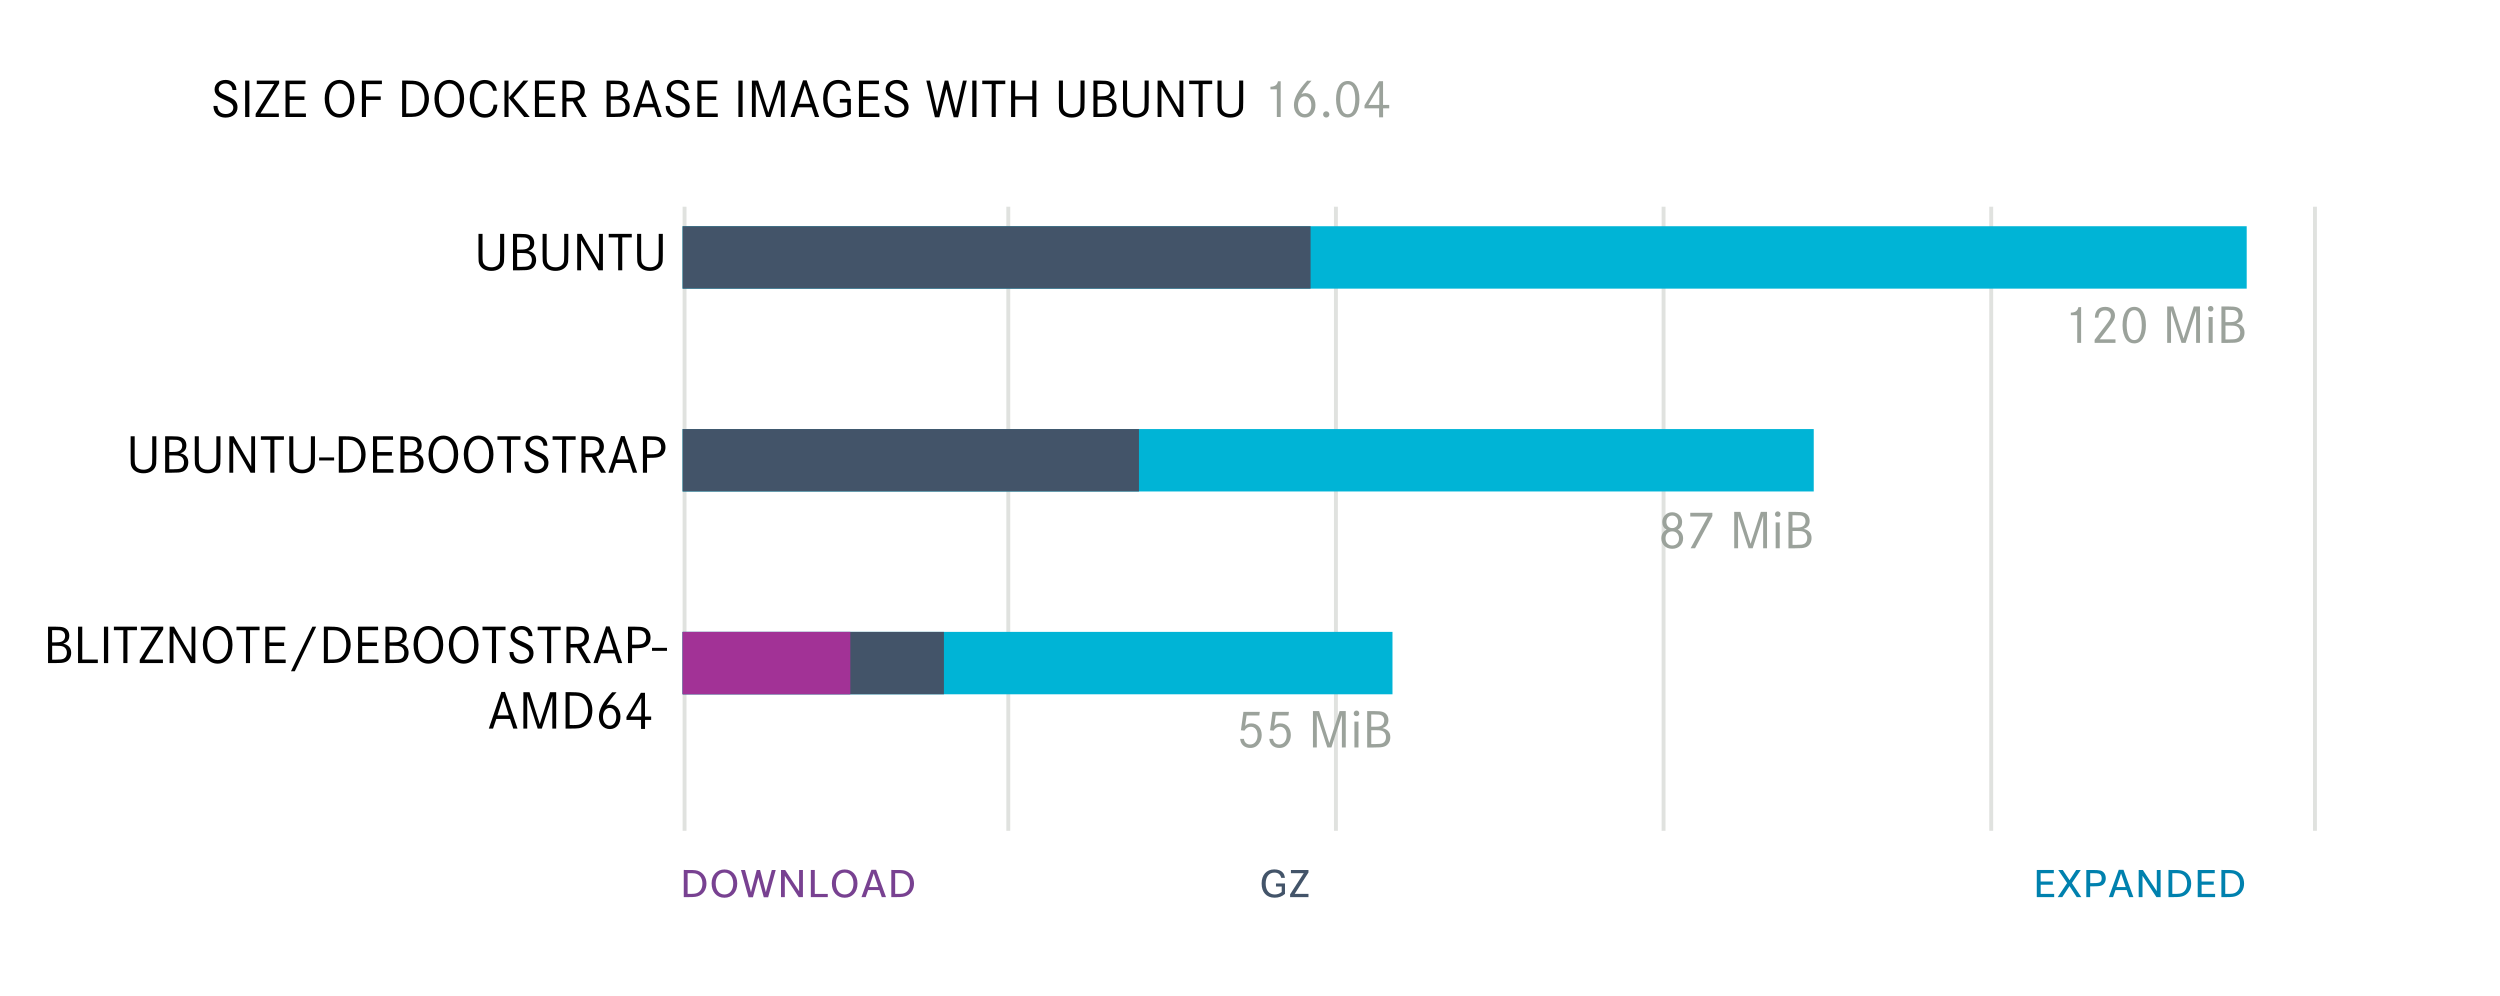 <?xml version="1.0" encoding="utf-8"?>
<!-- Generator: Adobe Illustrator 16.0.0, SVG Export Plug-In . SVG Version: 6.00 Build 0)  -->
<!DOCTYPE svg PUBLIC "-//W3C//DTD SVG 1.1//EN" "http://www.w3.org/Graphics/SVG/1.1/DTD/svg11.dtd">
<svg version="1.1" id="Layer_1" xmlns="http://www.w3.org/2000/svg" xmlns:xlink="http://www.w3.org/1999/xlink" x="0px" y="0px"
	 width="640.94px" height="255.47px" viewBox="0 0 640.94 255.47" enable-background="new 0 0 640.94 255.47" xml:space="preserve">
<line fill="none" stroke="#CBCECA" stroke-miterlimit="10" stroke-opacity="0.6" x1="175.5" y1="53" x2="175.5" y2="213"/>
<line fill="none" stroke="#CBCECA" stroke-miterlimit="10" stroke-opacity="0.6" x1="258.5" y1="53" x2="258.5" y2="213"/>
<line fill="none" stroke="#CBCECA" stroke-miterlimit="10" stroke-opacity="0.6" x1="342.5" y1="53" x2="342.5" y2="213"/>
<line fill="none" stroke="#CBCECA" stroke-miterlimit="10" stroke-opacity="0.6" x1="426.5" y1="53" x2="426.5" y2="213"/>
<line fill="none" stroke="#CBCECA" stroke-miterlimit="10" stroke-opacity="0.6" x1="510.5" y1="53" x2="510.5" y2="213"/>
<line fill="none" stroke="#CBCECA" stroke-miterlimit="10" stroke-opacity="0.6" x1="593.5" y1="53" x2="593.5" y2="213"/>
<g>
	<path d="M59.6,23.08c-0.1-1.06-0.76-1.67-1.82-1.67c-0.98,0-1.71,0.6-1.71,1.43c0,0.39,0.2,0.74,0.56,0.98
		c0.31,0.21,0.31,0.21,1.67,0.83c1.23,0.55,1.72,0.85,2.07,1.27c0.34,0.42,0.52,0.97,0.52,1.57c0,1.6-1.23,2.66-3.05,2.66
		c-1.13,0-2.03-0.41-2.56-1.13c-0.36-0.5-0.52-1.01-0.56-1.86h1.02c0.1,1.34,0.84,2.07,2.14,2.07c1.13,0,1.93-0.67,1.93-1.61
		c0-0.46-0.18-0.83-0.56-1.15c-0.29-0.25-0.53-0.38-1.46-0.78c-1.01-0.45-1.62-0.78-1.95-1.05c-0.55-0.45-0.83-1.02-0.83-1.71
		c0-1.42,1.18-2.44,2.82-2.44c1.02,0,1.88,0.41,2.35,1.12c0.28,0.41,0.39,0.81,0.43,1.47H59.6z"/>
	<path d="M62.85,30v-9.34h1.08V30H62.85z"/>
	<path d="M71.57,20.66v0.71l-4.8,7.72h4.72V30h-5.95v-0.81l4.76-7.63h-4.47v-0.9H71.57z"/>
	<path d="M78.04,24.71v0.91h-3.78v3.47h4.17V30h-5.23v-9.34h5.13v0.91h-4.08v3.14H78.04z"/>
	<path d="M90.85,25.32c0,2.87-1.54,4.83-3.8,4.83c-2.3,0-3.81-1.95-3.81-4.9c0-2.79,1.57-4.76,3.81-4.76
		C89.31,20.49,90.85,22.45,90.85,25.32z M84.37,25.27c0,2.42,1.05,3.96,2.69,3.96c1.61,0,2.68-1.55,2.68-3.91
		c0-2.37-1.06-3.91-2.68-3.91S84.37,22.95,84.37,25.27z"/>
	<path d="M97.61,24.71v0.91h-3.78V30h-1.05v-9.34h5.13v0.91h-4.08v3.14H97.61z"/>
	<path d="M104.57,20.66c1.81,0,2.52,0.11,3.28,0.53c1.3,0.71,2.12,2.3,2.12,4.13c0,1.91-0.81,3.46-2.2,4.17
		c-0.77,0.41-1.39,0.5-3.31,0.5h-1.36v-9.34H104.57z M104.83,29.09c1.48,0,1.91-0.08,2.55-0.48c0.94-0.57,1.47-1.75,1.47-3.29
		c0-1.6-0.59-2.82-1.64-3.38c-0.6-0.32-0.99-0.38-2.65-0.38h-0.42v7.52H104.83z"/>
	<path d="M118.99,25.32c0,2.87-1.54,4.83-3.8,4.83c-2.3,0-3.81-1.95-3.81-4.9c0-2.79,1.57-4.76,3.81-4.76
		C117.45,20.49,118.99,22.45,118.99,25.32z M112.51,25.27c0,2.42,1.05,3.96,2.69,3.96c1.61,0,2.68-1.55,2.68-3.91
		c0-2.37-1.06-3.91-2.68-3.91S112.51,22.95,112.51,25.27z"/>
	<path d="M126.4,23.25c-0.27-1.23-0.98-1.83-2.13-1.83c-1.67,0-2.72,1.51-2.72,3.92c0,2.42,1.04,3.91,2.73,3.91
		c1.3,0,2.1-0.84,2.26-2.41h0.99c-0.17,2.13-1.33,3.33-3.21,3.33c-2.38,0-3.89-1.86-3.89-4.8c0-2.96,1.51-4.87,3.85-4.87
		c1.74,0,2.86,1.01,3.1,2.76H126.4z"/>
	<path d="M130.38,20.66V30h-1.05v-9.34H130.38z M135.46,20.66l-3.81,4.41l4.17,4.93h-1.43l-3.99-4.9l3.78-4.44H135.46z"/>
	<path d="M141.98,24.71v0.91h-3.78v3.47h4.17V30h-5.23v-9.34h5.13v0.91h-4.08v3.14H141.98z"/>
	<path d="M145.83,20.66c1.44,0,1.98,0.06,2.59,0.29c0.94,0.36,1.51,1.25,1.51,2.35c0,1.23-0.64,2.07-1.92,2.54l2.45,4.16h-1.26
		l-2.35-3.99h-1.62V30h-1.05v-9.34H145.83z M145.88,25.1c1.13,0,1.46-0.03,1.89-0.18c0.67-0.24,1.05-0.83,1.05-1.62
		c0-0.71-0.32-1.26-0.88-1.5c-0.43-0.2-0.76-0.22-2.09-0.22h-0.63v3.53H145.88z"/>
	<path d="M157.24,20.66c1.26,0,1.77,0.06,2.28,0.22c0.91,0.31,1.44,1.08,1.44,2.1c0,1.06-0.49,1.71-1.55,2.04
		c1.4,0.34,2.04,1.09,2.04,2.37c0,1.15-0.62,2.07-1.57,2.37c-0.6,0.2-1.12,0.24-2.73,0.24h-1.63v-9.34H157.24z M157.45,24.68
		c0.91,0,1.36-0.07,1.75-0.29c0.45-0.24,0.7-0.74,0.7-1.33c0-0.64-0.31-1.15-0.84-1.34c-0.36-0.14-0.69-0.17-1.67-0.17h-0.83v3.14
		H157.45z M157.5,29.12c1.12,0,1.6-0.06,2.02-0.24c0.52-0.22,0.83-0.8,0.83-1.54c0-0.78-0.41-1.39-1.06-1.61
		c-0.42-0.13-0.78-0.17-1.78-0.17h-0.94v3.56H157.5z"/>
	<path d="M166.42,20.6l3.22,9.4h-1.09l-0.83-2.48h-3.52L163.37,30h-1.08l3.22-9.4H166.42z M165.96,21.96l-1.47,4.65h2.94
		L165.96,21.96z"/>
	<path d="M175.54,23.08c-0.1-1.06-0.76-1.67-1.82-1.67c-0.98,0-1.71,0.6-1.71,1.43c0,0.39,0.2,0.74,0.56,0.98
		c0.31,0.21,0.31,0.21,1.67,0.83c1.23,0.55,1.72,0.85,2.07,1.27c0.34,0.42,0.52,0.97,0.52,1.57c0,1.6-1.23,2.66-3.05,2.66
		c-1.13,0-2.03-0.41-2.56-1.13c-0.36-0.5-0.52-1.01-0.56-1.86h1.02c0.1,1.34,0.84,2.07,2.14,2.07c1.13,0,1.93-0.67,1.93-1.61
		c0-0.46-0.18-0.83-0.56-1.15c-0.29-0.25-0.53-0.38-1.46-0.78c-1.01-0.45-1.62-0.78-1.95-1.05c-0.55-0.45-0.83-1.02-0.83-1.71
		c0-1.42,1.18-2.44,2.82-2.44c1.02,0,1.88,0.41,2.35,1.12c0.28,0.41,0.39,0.81,0.43,1.47H175.54z"/>
	<path d="M183.63,24.71v0.91h-3.78v3.47h4.17V30h-5.23v-9.34h5.13v0.91h-4.08v3.14H183.63z"/>
	<path d="M189.31,30v-9.34h1.08V30H189.31z"/>
	<path d="M194.35,20.66l2.62,8.19l2.63-8.19h1.58V30h-0.99v-8.29L197.5,30h-1.05l-2.69-8.29V30h-0.99v-9.34H194.35z"/>
	<path d="M206.8,20.6l3.22,9.4h-1.09l-0.83-2.48h-3.52L203.74,30h-1.08l3.22-9.4H206.8z M206.33,21.96l-1.47,4.65h2.94L206.33,21.96
		z"/>
	<path d="M218.14,25.36v3.84c-0.88,0.64-1.93,0.97-3.08,0.97c-2.52,0-4.03-1.82-4.03-4.86c0-2.94,1.51-4.82,3.89-4.82
		c1.75,0,2.89,0.99,3.1,2.75h-0.98c-0.28-1.25-0.95-1.82-2.12-1.82c-1.72,0-2.77,1.47-2.77,3.91c0,2.49,1.06,3.92,2.93,3.92
		c0.71,0,1.43-0.21,2.12-0.62v-2.35h-1.89v-0.91H218.14z"/>
	<path d="M225.05,24.71v0.91h-3.78v3.47h4.17V30h-5.23v-9.34h5.13v0.91h-4.08v3.14H225.05z"/>
	<path d="M231.65,23.08c-0.1-1.06-0.76-1.67-1.82-1.67c-0.98,0-1.71,0.6-1.71,1.43c0,0.39,0.2,0.74,0.56,0.98
		c0.31,0.21,0.31,0.21,1.67,0.83c1.23,0.55,1.72,0.85,2.07,1.27c0.34,0.42,0.52,0.97,0.52,1.57c0,1.6-1.23,2.66-3.05,2.66
		c-1.13,0-2.03-0.41-2.56-1.13c-0.36-0.5-0.52-1.01-0.56-1.86h1.02c0.1,1.34,0.84,2.07,2.14,2.07c1.13,0,1.93-0.67,1.93-1.61
		c0-0.46-0.18-0.83-0.56-1.15c-0.29-0.25-0.53-0.38-1.46-0.78c-1.01-0.45-1.62-0.78-1.95-1.05c-0.55-0.45-0.83-1.02-0.83-1.71
		c0-1.42,1.18-2.44,2.82-2.44c1.02,0,1.88,0.41,2.35,1.12c0.28,0.41,0.39,0.81,0.43,1.47H231.65z"/>
	<path d="M238.45,20.66l1.81,7.96l1.95-7.96h0.9l1.95,7.96l1.82-7.96h0.98l-2.23,9.4h-1.13l-1.85-7.3l-1.83,7.3h-1.13l-2.21-9.4
		H238.45z"/>
	<path d="M249.27,30v-9.34h1.08V30H249.27z"/>
	<path d="M257.73,20.66v0.91h-2.44V30h-1.05v-8.43h-2.42v-0.91H257.73z"/>
	<path d="M264.65,24.68v-4.02h1.05V30h-1.05v-4.45h-4.38V30h-1.05v-9.34h1.05v4.02H264.65z"/>
	<path d="M272.51,20.66v5.51c0,1.43,0.06,1.78,0.34,2.21c0.35,0.53,1.06,0.85,1.92,0.85c0.99,0,1.78-0.43,2.06-1.15
		c0.15-0.36,0.18-0.73,0.18-1.92v-5.51h1.05v5.52c0,1.48-0.03,1.74-0.22,2.24c-0.45,1.09-1.58,1.74-3.07,1.74
		c-1.5,0-2.63-0.64-3.08-1.74c-0.2-0.5-0.22-0.76-0.22-2.24v-5.52H272.51z"/>
	<path d="M282.05,20.66c1.26,0,1.77,0.06,2.28,0.22c0.91,0.31,1.44,1.08,1.44,2.1c0,1.06-0.49,1.71-1.55,2.04
		c1.4,0.34,2.04,1.09,2.04,2.37c0,1.15-0.62,2.07-1.57,2.37c-0.6,0.2-1.12,0.24-2.73,0.24h-1.63v-9.34H282.05z M282.26,24.68
		c0.91,0,1.36-0.07,1.75-0.29c0.45-0.24,0.7-0.74,0.7-1.33c0-0.64-0.31-1.15-0.84-1.34c-0.36-0.14-0.69-0.17-1.67-0.17h-0.83v3.14
		H282.26z M282.31,29.12c1.12,0,1.6-0.06,2.02-0.24c0.52-0.22,0.83-0.8,0.83-1.54c0-0.78-0.41-1.39-1.06-1.61
		c-0.42-0.13-0.78-0.17-1.78-0.17h-0.94v3.56H282.31z"/>
	<path d="M288.95,20.66v5.51c0,1.43,0.06,1.78,0.34,2.21c0.35,0.53,1.06,0.85,1.92,0.85c0.99,0,1.78-0.43,2.06-1.15
		c0.15-0.36,0.18-0.73,0.18-1.92v-5.51h1.05v5.52c0,1.48-0.03,1.74-0.22,2.24c-0.45,1.09-1.58,1.74-3.07,1.74
		c-1.5,0-2.63-0.64-3.08-1.74c-0.2-0.5-0.22-0.76-0.22-2.24v-5.52H288.95z"/>
	<path d="M297.91,20.66l4.48,7.77v-7.77h0.98V30h-1.15l-4.45-7.76V30h-0.99v-9.34H297.91z"/>
	<path d="M310.78,20.66v0.91h-2.44V30h-1.05v-8.43h-2.42v-0.91H310.78z"/>
	<path d="M313.18,20.66v5.51c0,1.43,0.06,1.78,0.34,2.21c0.35,0.53,1.06,0.85,1.92,0.85c0.99,0,1.78-0.43,2.06-1.15
		c0.15-0.36,0.18-0.73,0.18-1.92v-5.51h1.05v5.52c0,1.48-0.03,1.74-0.22,2.24c-0.45,1.09-1.58,1.74-3.07,1.74
		c-1.5,0-2.63-0.64-3.08-1.74c-0.2-0.5-0.22-0.76-0.22-2.24v-5.52H313.18z"/>
	<path fill="#9BA29B" d="M325.71,22.24c1.16-0.04,1.72-0.45,1.93-1.41h0.7V30h-0.99v-7.1h-1.64V22.24z"/>
	<path fill="#9BA29B" d="M336.25,20.69c-0.98,1.06-1.96,2.38-2.59,3.43c0.36-0.18,0.63-0.25,1.04-0.25c1.48,0,2.55,1.27,2.55,3.08
		c0,1.89-1.09,3.18-2.7,3.18c-1.65,0-2.82-1.32-2.82-3.18c0-1.81,1.04-3.73,3.39-6.26H336.25z M332.78,26.97
		c0,1.33,0.73,2.28,1.72,2.28c1.02,0,1.69-0.91,1.69-2.28c0-1.33-0.7-2.27-1.71-2.27C333.48,24.71,332.78,25.64,332.78,26.97z"/>
	<path fill="#9BA29B" d="M340.82,29.34c0,0.43-0.36,0.8-0.81,0.8c-0.43,0-0.8-0.36-0.8-0.8c0-0.46,0.36-0.81,0.81-0.81
		C340.45,28.53,340.82,28.89,340.82,29.34z"/>
	<path fill="#9BA29B" d="M348.52,25.45c0,2.91-1.12,4.68-3,4.68c-0.83,0-1.55-0.36-2.02-0.99c-0.63-0.88-0.97-2.14-0.97-3.67
		c0-2.97,1.12-4.71,3.03-4.71C347.4,20.75,348.52,22.55,348.52,25.45z M344.19,22.44c-0.39,0.73-0.6,1.78-0.6,3.03
		c0,1.2,0.21,2.27,0.6,2.98c0.28,0.53,0.76,0.83,1.33,0.83c0.59,0,1.06-0.29,1.34-0.83c0.39-0.73,0.6-1.78,0.6-3
		c0-1.22-0.22-2.33-0.6-3.01c-0.28-0.53-0.77-0.83-1.32-0.83C344.95,21.61,344.48,21.89,344.19,22.44z"/>
	<path fill="#9BA29B" d="M356.16,26.9v0.88h-1.57v2.3h-1.02v-2.3h-3.74V27l3.7-6.18h1.05v6.08H356.16z M353.63,22.14l-2.8,4.76h2.79
		L353.63,22.14z"/>
</g>
<g>
	<path d="M123.71,59.96v5.51c0,1.43,0.06,1.78,0.34,2.21c0.35,0.53,1.06,0.85,1.92,0.85c0.99,0,1.78-0.43,2.06-1.15
		c0.15-0.36,0.18-0.73,0.18-1.92v-5.51h1.05v5.52c0,1.48-0.03,1.74-0.22,2.24c-0.45,1.09-1.58,1.74-3.07,1.74
		c-1.5,0-2.63-0.64-3.08-1.74c-0.2-0.5-0.22-0.76-0.22-2.24v-5.52H123.71z"/>
	<path d="M133.24,59.96c1.26,0,1.77,0.06,2.28,0.22c0.91,0.31,1.44,1.08,1.44,2.1c0,1.06-0.49,1.71-1.55,2.04
		c1.4,0.34,2.04,1.09,2.04,2.37c0,1.15-0.62,2.07-1.57,2.37c-0.6,0.2-1.12,0.24-2.73,0.24h-1.63v-9.34H133.24z M133.45,63.98
		c0.91,0,1.36-0.07,1.75-0.29c0.45-0.24,0.7-0.74,0.7-1.33c0-0.64-0.31-1.15-0.84-1.34c-0.36-0.14-0.69-0.17-1.67-0.17h-0.83v3.14
		H133.45z M133.51,68.42c1.12,0,1.6-0.06,2.02-0.24c0.52-0.22,0.83-0.8,0.83-1.54c0-0.78-0.41-1.39-1.06-1.61
		c-0.42-0.13-0.78-0.17-1.78-0.17h-0.94v3.56H133.51z"/>
	<path d="M140.15,59.96v5.51c0,1.43,0.06,1.78,0.34,2.21c0.35,0.53,1.06,0.85,1.92,0.85c0.99,0,1.78-0.43,2.06-1.15
		c0.15-0.36,0.18-0.73,0.18-1.92v-5.51h1.05v5.52c0,1.48-0.03,1.74-0.22,2.24c-0.45,1.09-1.58,1.74-3.07,1.74
		c-1.5,0-2.63-0.64-3.08-1.74c-0.2-0.5-0.22-0.76-0.22-2.24v-5.52H140.15z"/>
	<path d="M149.11,59.96l4.48,7.77v-7.77h0.98v9.34h-1.15l-4.45-7.76v7.76h-0.99v-9.34H149.11z"/>
	<path d="M161.97,59.96v0.91h-2.44v8.43h-1.05v-8.43h-2.42v-0.91H161.97z"/>
	<path d="M164.38,59.96v5.51c0,1.43,0.06,1.78,0.34,2.21c0.35,0.53,1.06,0.85,1.92,0.85c0.99,0,1.78-0.43,2.06-1.15
		c0.15-0.36,0.18-0.73,0.18-1.92v-5.51h1.05v5.52c0,1.48-0.03,1.74-0.22,2.24c-0.45,1.09-1.58,1.74-3.07,1.74
		c-1.5,0-2.63-0.64-3.08-1.74c-0.2-0.5-0.22-0.76-0.22-2.24v-5.52H164.38z"/>
</g>
<g>
	<path d="M34.53,111.85v5.51c0,1.43,0.06,1.78,0.34,2.21c0.35,0.53,1.06,0.85,1.92,0.85c0.99,0,1.78-0.43,2.06-1.15
		c0.15-0.36,0.18-0.73,0.18-1.92v-5.51h1.05v5.52c0,1.48-0.03,1.74-0.22,2.24c-0.45,1.09-1.58,1.74-3.07,1.74
		c-1.5,0-2.63-0.64-3.08-1.74c-0.2-0.5-0.22-0.76-0.22-2.24v-5.52H34.53z"/>
	<path d="M44.06,111.85c1.26,0,1.77,0.06,2.28,0.22c0.91,0.31,1.44,1.08,1.44,2.1c0,1.06-0.49,1.71-1.55,2.04
		c1.4,0.34,2.04,1.09,2.04,2.37c0,1.15-0.62,2.07-1.57,2.37c-0.6,0.2-1.12,0.24-2.73,0.24h-1.63v-9.34H44.06z M44.27,115.87
		c0.91,0,1.36-0.07,1.75-0.29c0.45-0.24,0.7-0.74,0.7-1.33c0-0.64-0.31-1.15-0.84-1.34c-0.36-0.14-0.69-0.17-1.67-0.17h-0.83v3.14
		H44.27z M44.33,120.31c1.12,0,1.6-0.06,2.02-0.24c0.52-0.22,0.83-0.8,0.83-1.54c0-0.78-0.41-1.39-1.06-1.61
		c-0.42-0.13-0.78-0.17-1.78-0.17h-0.94v3.56H44.33z"/>
	<path d="M50.97,111.85v5.51c0,1.43,0.06,1.78,0.34,2.21c0.35,0.53,1.06,0.85,1.92,0.85c0.99,0,1.78-0.43,2.06-1.15
		c0.15-0.36,0.18-0.73,0.18-1.92v-5.51h1.05v5.52c0,1.48-0.03,1.74-0.22,2.24c-0.45,1.09-1.58,1.74-3.07,1.74
		c-1.5,0-2.63-0.64-3.08-1.74c-0.2-0.5-0.22-0.76-0.22-2.24v-5.52H50.97z"/>
	<path d="M59.93,111.85l4.48,7.77v-7.77h0.98v9.34h-1.15l-4.45-7.76v7.76h-0.99v-9.34H59.93z"/>
	<path d="M72.79,111.85v0.91h-2.44v8.43h-1.05v-8.43h-2.42v-0.91H72.79z"/>
	<path d="M75.2,111.85v5.51c0,1.43,0.06,1.78,0.34,2.21c0.35,0.53,1.06,0.85,1.92,0.85c0.99,0,1.78-0.43,2.06-1.15
		c0.15-0.36,0.18-0.73,0.18-1.92v-5.51h1.05v5.52c0,1.48-0.03,1.74-0.22,2.24c-0.45,1.09-1.58,1.74-3.07,1.74
		c-1.5,0-2.63-0.64-3.08-1.74c-0.2-0.5-0.22-0.76-0.22-2.24v-5.52H75.2z"/>
	<path d="M85.66,117.28v0.77h-3.84v-0.77H85.66z"/>
	<path d="M88.33,111.85c1.81,0,2.52,0.11,3.28,0.53c1.3,0.71,2.12,2.3,2.12,4.13c0,1.91-0.81,3.46-2.2,4.17
		c-0.77,0.41-1.39,0.5-3.31,0.5h-1.36v-9.34H88.33z M88.6,120.28c1.48,0,1.91-0.08,2.55-0.48c0.94-0.57,1.47-1.75,1.47-3.29
		c0-1.6-0.59-2.82-1.64-3.38c-0.6-0.32-0.99-0.38-2.65-0.38h-0.42v7.52H88.6z"/>
	<path d="M100.47,115.9v0.91h-3.78v3.47h4.17v0.91h-5.23v-9.34h5.13v0.91h-4.08v3.14H100.47z"/>
	<path d="M104.38,111.85c1.26,0,1.77,0.06,2.28,0.22c0.91,0.31,1.44,1.08,1.44,2.1c0,1.06-0.49,1.71-1.55,2.04
		c1.4,0.34,2.04,1.09,2.04,2.37c0,1.15-0.62,2.07-1.57,2.37c-0.6,0.2-1.12,0.24-2.73,0.24h-1.63v-9.34H104.38z M104.59,115.87
		c0.91,0,1.36-0.07,1.75-0.29c0.45-0.24,0.7-0.74,0.7-1.33c0-0.64-0.31-1.15-0.84-1.34c-0.36-0.14-0.69-0.17-1.67-0.17h-0.83v3.14
		H104.59z M104.64,120.31c1.12,0,1.6-0.06,2.02-0.24c0.52-0.22,0.83-0.8,0.83-1.54c0-0.78-0.41-1.39-1.06-1.61
		c-0.42-0.13-0.78-0.17-1.78-0.17h-0.94v3.56H104.64z"/>
	<path d="M117.47,116.51c0,2.87-1.54,4.83-3.8,4.83c-2.3,0-3.81-1.95-3.81-4.9c0-2.79,1.57-4.76,3.81-4.76
		C115.93,111.68,117.47,113.64,117.47,116.51z M110.98,116.46c0,2.42,1.05,3.96,2.69,3.96c1.61,0,2.68-1.55,2.68-3.91
		c0-2.37-1.06-3.91-2.68-3.91S110.98,114.15,110.98,116.46z"/>
	<path d="M126.51,116.51c0,2.87-1.54,4.83-3.8,4.83c-2.3,0-3.81-1.95-3.81-4.9c0-2.79,1.57-4.76,3.81-4.76
		C124.97,111.68,126.51,113.64,126.51,116.51z M120.03,116.46c0,2.42,1.05,3.96,2.69,3.96c1.61,0,2.68-1.55,2.68-3.91
		c0-2.37-1.06-3.91-2.68-3.91S120.03,114.15,120.03,116.46z"/>
	<path d="M133.44,111.85v0.91H131v8.43h-1.05v-8.43h-2.42v-0.91H133.44z"/>
	<path d="M139.32,114.27c-0.1-1.06-0.76-1.67-1.82-1.67c-0.98,0-1.71,0.6-1.71,1.43c0,0.39,0.2,0.74,0.56,0.98
		c0.31,0.21,0.31,0.21,1.67,0.83c1.23,0.55,1.72,0.85,2.07,1.27c0.34,0.42,0.52,0.97,0.52,1.57c0,1.6-1.23,2.66-3.05,2.66
		c-1.13,0-2.03-0.41-2.56-1.13c-0.36-0.5-0.52-1.01-0.56-1.86h1.02c0.1,1.34,0.84,2.07,2.14,2.07c1.13,0,1.93-0.67,1.93-1.61
		c0-0.46-0.18-0.83-0.56-1.15c-0.29-0.25-0.53-0.38-1.46-0.78c-1.01-0.45-1.62-0.78-1.95-1.05c-0.55-0.45-0.83-1.02-0.83-1.71
		c0-1.42,1.18-2.44,2.82-2.44c1.02,0,1.88,0.41,2.35,1.12c0.28,0.41,0.39,0.81,0.43,1.47H139.32z"/>
	<path d="M147.58,111.85v0.91h-2.44v8.43h-1.05v-8.43h-2.42v-0.91H147.58z"/>
	<path d="M150.72,111.85c1.44,0,1.98,0.06,2.59,0.29c0.94,0.36,1.51,1.25,1.51,2.35c0,1.23-0.64,2.07-1.92,2.54l2.45,4.16h-1.26
		l-2.35-3.99h-1.62v3.99h-1.05v-9.34H150.72z M150.77,116.29c1.13,0,1.46-0.03,1.89-0.18c0.67-0.24,1.05-0.83,1.05-1.62
		c0-0.71-0.32-1.26-0.88-1.5c-0.43-0.2-0.76-0.22-2.09-0.22h-0.63v3.53H150.77z"/>
	<path d="M160.13,111.79l3.22,9.4h-1.09l-0.83-2.48h-3.52l-0.84,2.48h-1.08l3.22-9.4H160.13z M159.66,113.15l-1.47,4.65h2.94
		L159.66,113.15z"/>
	<path d="M166.38,111.85c1.39,0,2,0.06,2.58,0.25c1.02,0.34,1.65,1.32,1.65,2.55c0,1.15-0.55,2.06-1.46,2.42
		c-0.59,0.24-1.16,0.31-2.58,0.31h-0.69v3.81h-1.05v-9.34H166.38z M166.55,116.47c0.97,0,1.3-0.03,1.74-0.13
		c0.78-0.18,1.22-0.8,1.22-1.69c0-0.81-0.35-1.43-0.95-1.67c-0.46-0.18-0.84-0.22-2.12-0.22h-0.55v3.71H166.55z"/>
</g>
<g>
	<path d="M14.04,160.66c1.26,0,1.77,0.06,2.28,0.22c0.91,0.31,1.44,1.08,1.44,2.1c0,1.06-0.49,1.71-1.55,2.04
		c1.4,0.34,2.04,1.09,2.04,2.37c0,1.15-0.62,2.07-1.57,2.37c-0.6,0.2-1.12,0.24-2.73,0.24h-1.63v-9.34H14.04z M14.25,164.68
		c0.91,0,1.36-0.07,1.75-0.29c0.45-0.24,0.7-0.74,0.7-1.33c0-0.64-0.31-1.15-0.84-1.34c-0.36-0.14-0.69-0.17-1.67-0.17h-0.83v3.14
		H14.25z M14.3,169.12c1.12,0,1.6-0.06,2.02-0.24c0.52-0.22,0.83-0.8,0.83-1.54c0-0.78-0.41-1.39-1.06-1.61
		c-0.42-0.13-0.78-0.17-1.78-0.17h-0.94v3.56H14.3z"/>
	<path d="M21.09,160.66v8.43h3.99V170h-5.07v-9.34H21.09z"/>
	<path d="M26.65,170v-9.34h1.08V170H26.65z"/>
	<path d="M35.11,160.66v0.91h-2.44V170h-1.05v-8.43H29.2v-0.91H35.11z"/>
	<path d="M41.85,160.66v0.71l-4.8,7.72h4.72V170h-5.95v-0.81l4.76-7.63h-4.47v-0.9H41.85z"/>
	<path d="M44.62,160.66l4.48,7.77v-7.77h0.98V170h-1.15l-4.45-7.76V170h-0.99v-9.34H44.62z"/>
	<path d="M59.61,165.32c0,2.87-1.54,4.83-3.8,4.83c-2.3,0-3.81-1.95-3.81-4.9c0-2.79,1.57-4.76,3.81-4.76
		C58.07,160.49,59.61,162.45,59.61,165.32z M53.12,165.27c0,2.42,1.05,3.96,2.69,3.96c1.61,0,2.68-1.55,2.68-3.91
		c0-2.37-1.06-3.91-2.68-3.91S53.12,162.95,53.12,165.27z"/>
	<path d="M66.54,160.66v0.91H64.1V170h-1.05v-8.43h-2.42v-0.91H66.54z"/>
	<path d="M72.85,164.71v0.91h-3.78v3.47h4.17V170h-5.23v-9.34h5.13v0.91h-4.08v3.14H72.85z"/>
	<path d="M80.09,160.66h0.98l-5.49,11.43H74.6L80.09,160.66z"/>
	<path d="M84.5,160.66c1.81,0,2.52,0.11,3.28,0.53c1.3,0.71,2.12,2.3,2.12,4.13c0,1.91-0.81,3.46-2.2,4.17
		c-0.77,0.41-1.39,0.5-3.31,0.5h-1.36v-9.34H84.5z M84.76,169.09c1.48,0,1.91-0.08,2.55-0.48c0.94-0.57,1.47-1.75,1.47-3.29
		c0-1.6-0.59-2.82-1.64-3.38c-0.6-0.32-0.99-0.38-2.65-0.38h-0.42v7.52H84.76z"/>
	<path d="M96.64,164.71v0.91h-3.78v3.47h4.17V170H91.8v-9.34h5.13v0.91h-4.08v3.14H96.64z"/>
	<path d="M100.54,160.66c1.26,0,1.77,0.06,2.28,0.22c0.91,0.31,1.44,1.08,1.44,2.1c0,1.06-0.49,1.71-1.55,2.04
		c1.4,0.34,2.04,1.09,2.04,2.37c0,1.15-0.62,2.07-1.57,2.37c-0.6,0.2-1.12,0.24-2.73,0.24h-1.63v-9.34H100.54z M100.75,164.68
		c0.91,0,1.36-0.07,1.75-0.29c0.45-0.24,0.7-0.74,0.7-1.33c0-0.64-0.31-1.15-0.84-1.34c-0.36-0.14-0.69-0.17-1.67-0.17h-0.83v3.14
		H100.75z M100.81,169.12c1.12,0,1.6-0.06,2.02-0.24c0.52-0.22,0.83-0.8,0.83-1.54c0-0.78-0.41-1.39-1.06-1.61
		c-0.42-0.13-0.78-0.17-1.78-0.17h-0.94v3.56H100.81z"/>
	<path d="M113.63,165.32c0,2.87-1.54,4.83-3.8,4.83c-2.3,0-3.81-1.95-3.81-4.9c0-2.79,1.57-4.76,3.81-4.76
		C112.09,160.49,113.63,162.45,113.63,165.32z M107.15,165.27c0,2.42,1.05,3.96,2.69,3.96c1.61,0,2.68-1.55,2.68-3.91
		c0-2.37-1.06-3.91-2.68-3.91S107.15,162.95,107.15,165.27z"/>
	<path d="M122.68,165.32c0,2.87-1.54,4.83-3.8,4.83c-2.3,0-3.81-1.95-3.81-4.9c0-2.79,1.57-4.76,3.81-4.76
		C121.14,160.49,122.68,162.45,122.68,165.32z M116.19,165.27c0,2.42,1.05,3.96,2.69,3.96c1.61,0,2.68-1.55,2.68-3.91
		c0-2.37-1.06-3.91-2.68-3.91S116.19,162.95,116.19,165.27z"/>
	<path d="M129.61,160.66v0.91h-2.44V170h-1.05v-8.43h-2.42v-0.91H129.61z"/>
	<path d="M135.49,163.08c-0.1-1.06-0.76-1.67-1.82-1.67c-0.98,0-1.71,0.6-1.71,1.43c0,0.39,0.2,0.74,0.56,0.98
		c0.31,0.21,0.31,0.21,1.67,0.83c1.23,0.55,1.72,0.85,2.07,1.27c0.34,0.42,0.52,0.97,0.52,1.57c0,1.6-1.23,2.66-3.05,2.66
		c-1.13,0-2.03-0.41-2.56-1.13c-0.36-0.5-0.52-1.01-0.56-1.86h1.02c0.1,1.34,0.84,2.07,2.14,2.07c1.13,0,1.93-0.67,1.93-1.61
		c0-0.46-0.18-0.83-0.56-1.15c-0.29-0.25-0.53-0.38-1.46-0.78c-1.01-0.45-1.62-0.78-1.95-1.05c-0.55-0.45-0.83-1.02-0.83-1.71
		c0-1.42,1.18-2.44,2.82-2.44c1.02,0,1.88,0.41,2.35,1.12c0.28,0.41,0.39,0.81,0.43,1.47H135.49z"/>
	<path d="M143.75,160.66v0.91h-2.44V170h-1.05v-8.43h-2.42v-0.91H143.75z"/>
	<path d="M146.88,160.66c1.44,0,1.98,0.06,2.59,0.29c0.94,0.36,1.51,1.25,1.51,2.35c0,1.23-0.64,2.07-1.92,2.54l2.45,4.16h-1.26
		l-2.35-3.99h-1.62V170h-1.05v-9.34H146.88z M146.94,165.1c1.13,0,1.46-0.03,1.89-0.18c0.67-0.24,1.05-0.83,1.05-1.62
		c0-0.71-0.32-1.26-0.88-1.5c-0.43-0.2-0.76-0.22-2.09-0.22h-0.63v3.53H146.94z"/>
	<path d="M156.29,160.6l3.22,9.4h-1.09l-0.83-2.48h-3.52l-0.84,2.48h-1.08l3.22-9.4H156.29z M155.83,161.96l-1.47,4.65h2.94
		L155.83,161.96z"/>
	<path d="M162.55,160.66c1.39,0,2,0.06,2.58,0.25c1.02,0.34,1.65,1.32,1.65,2.55c0,1.15-0.55,2.06-1.46,2.42
		c-0.59,0.24-1.16,0.31-2.58,0.31h-0.69V170H161v-9.34H162.55z M162.71,165.28c0.97,0,1.3-0.03,1.74-0.13
		c0.78-0.18,1.22-0.8,1.22-1.69c0-0.81-0.35-1.43-0.95-1.67c-0.46-0.18-0.84-0.22-2.12-0.22h-0.55v3.71H162.71z"/>
	<path d="M171,166.09v0.77h-3.84v-0.77H171z"/>
	<path d="M129.46,177.4l3.22,9.4h-1.09l-0.83-2.48h-3.52l-0.84,2.48h-1.08l3.22-9.4H129.46z M129,178.76l-1.47,4.65h2.94L129,178.76
		z"/>
	<path d="M135.76,177.46l2.62,8.19l2.63-8.19h1.58v9.34h-0.99v-8.29l-2.69,8.29h-1.05l-2.69-8.29v8.29h-0.99v-9.34H135.76z"/>
	<path d="M146.47,177.46c1.81,0,2.52,0.11,3.28,0.53c1.3,0.71,2.12,2.3,2.12,4.13c0,1.91-0.81,3.46-2.2,4.17
		c-0.77,0.41-1.39,0.5-3.31,0.5H145v-9.34H146.47z M146.74,185.89c1.48,0,1.91-0.08,2.55-0.48c0.94-0.57,1.47-1.75,1.47-3.29
		c0-1.6-0.59-2.82-1.64-3.38c-0.6-0.32-0.99-0.38-2.65-0.38h-0.42v7.52H146.74z"/>
	<path d="M158.07,177.48c-0.98,1.06-1.96,2.38-2.59,3.43c0.36-0.18,0.63-0.25,1.04-0.25c1.48,0,2.55,1.27,2.55,3.08
		c0,1.89-1.09,3.18-2.7,3.18c-1.65,0-2.82-1.32-2.82-3.18c0-1.81,1.04-3.73,3.39-6.26H158.07z M154.59,183.77
		c0,1.33,0.73,2.28,1.72,2.28c1.02,0,1.69-0.91,1.69-2.28c0-1.33-0.7-2.27-1.71-2.27C155.29,181.5,154.59,182.44,154.59,183.77z"/>
	<path d="M166.94,183.7v0.88h-1.57v2.3h-1.02v-2.3h-3.74v-0.78l3.7-6.18h1.05v6.08H166.94z M164.41,178.94l-2.8,4.76h2.79
		L164.41,178.94z"/>
</g>
<rect x="175" y="58" fill="#00B4D6" width="401" height="16"/>
<rect x="175" y="58" fill="#435469" width="161" height="16"/>
<rect x="175" y="110" fill="#00B4D6" width="290" height="16"/>
<rect x="175" y="110" fill="#435469" width="117" height="16"/>
<rect x="175" y="162" fill="#00B4D6" width="182" height="16"/>
<rect x="175" y="162" fill="#435469" width="67" height="16"/>
<rect x="175" y="162" fill="#A23296" width="43" height="16"/>
<g>
	<path fill="#9BA29B" d="M322.98,182.53l-0.13,0.9h-3.25l-0.38,2.67c0.46-0.46,0.91-0.64,1.57-0.64c1.61,0,2.68,1.19,2.68,2.98
		c0,0.8-0.22,1.54-0.66,2.14c-0.56,0.8-1.3,1.18-2.27,1.18c-1.48,0-2.49-0.9-2.59-2.33h0.95c0.15,0.94,0.73,1.44,1.61,1.44
		c1.13,0,1.9-0.97,1.9-2.38c0-1.3-0.69-2.16-1.72-2.16c-0.74,0-1.23,0.29-1.64,0.99l-0.91-0.1l0.64-4.71H322.98z"/>
	<path fill="#9BA29B" d="M330.45,182.53l-0.13,0.9h-3.25l-0.38,2.67c0.46-0.46,0.91-0.64,1.57-0.64c1.61,0,2.68,1.19,2.68,2.98
		c0,0.8-0.22,1.54-0.66,2.14c-0.56,0.8-1.3,1.18-2.27,1.18c-1.48,0-2.49-0.9-2.59-2.33h0.95c0.15,0.94,0.73,1.44,1.61,1.44
		c1.13,0,1.9-0.97,1.9-2.38c0-1.3-0.69-2.16-1.72-2.16c-0.74,0-1.23,0.29-1.64,0.99l-0.91-0.1l0.64-4.71H330.45z"/>
	<path fill="#9BA29B" d="M338.19,182.3l2.62,8.19l2.63-8.19h1.58v9.34h-0.99v-8.29l-2.69,8.29h-1.05l-2.69-8.29v8.29h-0.99v-9.34
		H338.19z"/>
	<path fill="#9BA29B" d="M348.48,182.9c0,0.41-0.29,0.7-0.71,0.7c-0.41,0-0.71-0.29-0.71-0.7c0-0.42,0.31-0.73,0.73-0.73
		C348.18,182.17,348.48,182.48,348.48,182.9z M348.28,185v6.64h-1.04V185H348.28z"/>
	<path fill="#9BA29B" d="M352.23,182.3c1.26,0,1.77,0.06,2.28,0.22c0.91,0.31,1.44,1.08,1.44,2.1c0,1.06-0.49,1.71-1.55,2.04
		c1.4,0.34,2.04,1.09,2.04,2.37c0,1.15-0.62,2.07-1.57,2.37c-0.6,0.2-1.12,0.24-2.73,0.24h-1.63v-9.34H352.23z M352.44,186.32
		c0.91,0,1.36-0.07,1.75-0.29c0.45-0.24,0.7-0.74,0.7-1.33c0-0.64-0.31-1.15-0.84-1.35c-0.36-0.14-0.69-0.17-1.67-0.17h-0.83v3.14
		H352.44z M352.49,190.76c1.12,0,1.6-0.06,2.02-0.24c0.52-0.22,0.83-0.8,0.83-1.54c0-0.79-0.41-1.39-1.06-1.61
		c-0.42-0.13-0.78-0.17-1.78-0.17h-0.94v3.56H352.49z"/>
</g>
<g>
	<path fill="#9BA29B" d="M426.17,133.84c0-1.43,1.09-2.51,2.55-2.51c1.44,0,2.54,1.08,2.54,2.49c0,0.91-0.36,1.57-1.09,1.96
		c0.9,0.49,1.34,1.23,1.34,2.27c0,1.55-1.16,2.65-2.79,2.65c-1.64,0-2.79-1.09-2.79-2.65c0-1.04,0.43-1.79,1.33-2.27
		C426.53,135.39,426.17,134.73,426.17,133.84z M426.98,138.04c0,1.06,0.71,1.81,1.74,1.81s1.74-0.74,1.74-1.81
		c0-1.05-0.71-1.81-1.71-1.81C427.68,136.23,426.98,136.96,426.98,138.04z M427.22,133.79c0,0.94,0.62,1.6,1.5,1.6
		c0.88,0,1.5-0.66,1.5-1.61c0-0.92-0.62-1.6-1.49-1.6C427.82,132.18,427.22,132.83,427.22,133.79z"/>
	<path fill="#9BA29B" d="M439.01,131.47v0.84l-4.45,8.26h-1.13l4.41-8.15h-4.5v-0.95H439.01z"/>
	<path fill="#9BA29B" d="M446.19,131.23l2.62,8.19l2.63-8.19h1.58v9.34h-0.99v-8.29l-2.69,8.29h-1.05l-2.69-8.29v8.29h-0.99v-9.34
		H446.19z"/>
	<path fill="#9BA29B" d="M456.48,131.83c0,0.41-0.29,0.7-0.71,0.7c-0.41,0-0.71-0.29-0.71-0.7c0-0.42,0.31-0.73,0.73-0.73
		C456.18,131.11,456.48,131.41,456.48,131.83z M456.28,133.93v6.64h-1.04v-6.64H456.28z"/>
	<path fill="#9BA29B" d="M460.23,131.23c1.26,0,1.76,0.06,2.28,0.22c0.91,0.31,1.44,1.08,1.44,2.1c0,1.06-0.49,1.71-1.55,2.04
		c1.4,0.34,2.04,1.09,2.04,2.37c0,1.15-0.62,2.07-1.57,2.37c-0.6,0.2-1.12,0.24-2.73,0.24h-1.62v-9.34H460.23z M460.44,135.25
		c0.91,0,1.36-0.07,1.75-0.29c0.45-0.24,0.7-0.74,0.7-1.33c0-0.64-0.31-1.15-0.84-1.35c-0.36-0.14-0.69-0.17-1.67-0.17h-0.83v3.14
		H460.44z M460.49,139.69c1.12,0,1.6-0.06,2.02-0.24c0.52-0.22,0.83-0.8,0.83-1.54c0-0.79-0.41-1.39-1.06-1.61
		c-0.42-0.13-0.79-0.17-1.78-0.17h-0.94v3.56H460.49z"/>
</g>
<g>
	<path fill="#9BA29B" d="M530.92,80.16c1.16-0.04,1.72-0.45,1.93-1.42h0.7v9.17h-1v-7.1h-1.64V80.16z"/>
	<path fill="#9BA29B" d="M537.08,81.44c0.03-1.79,0.97-2.77,2.66-2.77c1.5,0,2.49,0.88,2.49,2.21c0,0.83-0.24,1.3-1.4,2.84
		c-0.56,0.73-1.27,1.67-1.63,2.12c-0.62,0.78-0.62,0.78-0.9,1.16h4.06v0.91h-5.35v-0.8l2.72-3.54c1.26-1.67,1.44-2,1.44-2.66
		c0-0.8-0.6-1.33-1.5-1.33c-1.04,0-1.6,0.63-1.68,1.86H537.08z"/>
	<path fill="#9BA29B" d="M550.16,83.36c0,2.91-1.12,4.68-3,4.68c-0.83,0-1.55-0.36-2.02-0.99c-0.63-0.88-0.97-2.14-0.97-3.67
		c0-2.97,1.12-4.71,3.03-4.71C549.04,78.67,550.16,80.46,550.16,83.36z M545.83,80.35c-0.39,0.73-0.6,1.78-0.6,3.03
		c0,1.2,0.21,2.27,0.6,2.98c0.28,0.53,0.76,0.83,1.33,0.83c0.59,0,1.07-0.29,1.34-0.83c0.39-0.73,0.6-1.78,0.6-3
		s-0.22-2.33-0.6-3.01c-0.28-0.53-0.77-0.83-1.32-0.83C546.59,79.52,546.13,79.8,545.83,80.35z"/>
	<path fill="#9BA29B" d="M557.19,78.57l2.62,8.19l2.63-8.19h1.58v9.34h-0.99v-8.29l-2.69,8.29h-1.05l-2.69-8.29v8.29h-0.99v-9.34
		H557.19z"/>
	<path fill="#9BA29B" d="M567.47,79.17c0,0.41-0.29,0.7-0.71,0.7c-0.41,0-0.71-0.29-0.71-0.7c0-0.42,0.31-0.73,0.73-0.73
		C567.18,78.45,567.47,78.75,567.47,79.17z M567.28,81.28v6.64h-1.04v-6.64H567.28z"/>
	<path fill="#9BA29B" d="M571.23,78.57c1.26,0,1.77,0.06,2.28,0.22c0.91,0.31,1.44,1.08,1.44,2.1c0,1.06-0.49,1.71-1.55,2.04
		c1.4,0.34,2.04,1.09,2.04,2.37c0,1.15-0.62,2.07-1.57,2.37c-0.6,0.2-1.12,0.24-2.73,0.24h-1.62v-9.34H571.23z M571.44,82.59
		c0.91,0,1.36-0.07,1.75-0.29c0.45-0.24,0.7-0.74,0.7-1.33c0-0.64-0.31-1.15-0.84-1.35c-0.36-0.14-0.69-0.17-1.67-0.17h-0.83v3.14
		H571.44z M571.49,87.03c1.12,0,1.6-0.06,2.02-0.24c0.52-0.22,0.83-0.8,0.83-1.54c0-0.79-0.41-1.39-1.06-1.61
		c-0.42-0.13-0.79-0.17-1.78-0.17h-0.94v3.56H571.49z"/>
</g>
<g>
	<path fill="#784191" d="M176.64,223.04c1.54,0,2.07,0.07,2.7,0.39c1.11,0.55,1.78,1.72,1.78,3.11c0,1.4-0.7,2.59-1.85,3.1
		c-0.64,0.29-1.18,0.36-2.75,0.36h-1.22v-6.96H176.64z M176.85,229.17c1.18,0,1.6-0.07,2.07-0.32c0.74-0.41,1.16-1.25,1.16-2.31
		c0-1.13-0.48-2.02-1.29-2.41c-0.46-0.22-0.77-0.27-2.16-0.27h-0.34v5.31H176.85z"/>
	<path fill="#784191" d="M189.01,226.53c0,2.16-1.33,3.63-3.28,3.63c-1.99,0-3.29-1.46-3.29-3.68c0-2.1,1.34-3.57,3.29-3.57
		C187.68,222.9,189.01,224.37,189.01,226.53z M183.48,226.48c0,1.74,0.88,2.84,2.26,2.84c1.34,0,2.24-1.12,2.24-2.8
		c0-1.7-0.9-2.8-2.24-2.8S183.48,224.83,183.48,226.48z"/>
	<path fill="#784191" d="M191,223.04l1.53,5.69l1.48-5.69h0.85l1.48,5.69l1.53-5.69h1.01l-1.95,7h-1.12l-1.39-5.13l-1.39,5.13h-1.12
		l-1.95-7H191z"/>
	<path fill="#784191" d="M201.3,223.04l3.57,5.44v-5.44h0.98V230h-1.08l-3.56-5.46V230h-0.98v-6.96H201.3z"/>
	<path fill="#784191" d="M208.89,223.04v6.14h3.33V230h-4.34v-6.96H208.89z"/>
	<path fill="#784191" d="M219.84,226.53c0,2.16-1.33,3.63-3.28,3.63c-1.99,0-3.29-1.46-3.29-3.68c0-2.1,1.34-3.57,3.29-3.57
		C218.51,222.9,219.84,224.37,219.84,226.53z M214.31,226.48c0,1.74,0.88,2.84,2.26,2.84c1.34,0,2.24-1.12,2.24-2.8
		c0-1.7-0.9-2.8-2.24-2.8S214.31,224.83,214.31,226.48z"/>
	<path fill="#784191" d="M224.61,223l2.54,7h-1.08l-0.63-1.81h-2.87l-0.63,1.81h-1.08l2.54-7H224.61z M225.19,227.42l-1.19-3.5
		l-1.18,3.5H225.19z"/>
	<path fill="#784191" d="M229.85,223.04c1.54,0,2.07,0.07,2.7,0.39c1.11,0.55,1.78,1.72,1.78,3.11c0,1.4-0.7,2.59-1.85,3.1
		c-0.64,0.29-1.18,0.36-2.75,0.36h-1.22v-6.96H229.85z M230.06,229.17c1.18,0,1.6-0.07,2.07-0.32c0.74-0.41,1.16-1.25,1.16-2.31
		c0-1.13-0.48-2.02-1.29-2.41c-0.46-0.22-0.77-0.27-2.16-0.27h-0.34v5.31H230.06z"/>
</g>
<g>
	<path fill="#435469" d="M329.44,226.51v2.66c-0.76,0.67-1.61,0.98-2.66,0.98c-2.07,0-3.33-1.37-3.33-3.63
		c0-2.23,1.26-3.63,3.25-3.63c0.94,0,1.72,0.29,2.17,0.81c0.31,0.35,0.45,0.71,0.55,1.36h-0.94c-0.24-0.92-0.8-1.34-1.76-1.34
		c-1.39,0-2.23,1.06-2.23,2.83c0,1.74,0.87,2.77,2.34,2.77c0.66,0,1.23-0.2,1.77-0.63v-1.4h-1.47v-0.79H329.44z"/>
	<path fill="#435469" d="M335.46,223.04v0.64l-3.53,5.49h3.53V230h-4.71v-0.71l3.5-5.43h-3.29v-0.81H335.46z"/>
</g>
<g>
	<path fill="#0081AE" d="M526.29,225.99v0.83h-3.11v2.35h3.46V230h-4.46v-6.96h4.37v0.83h-3.38v2.13H526.29z"/>
	<path fill="#0081AE" d="M528.84,223.04l1.74,2.62l1.71-2.62h1.18l-2.28,3.36l2.41,3.6h-1.18l-1.85-2.83l-1.85,2.83h-1.18l2.42-3.6
		l-2.28-3.36H528.84z"/>
	<path fill="#0081AE" d="M536.31,223.04c1.18,0,1.68,0.03,2.16,0.14c0.85,0.21,1.4,0.97,1.4,2c0,0.92-0.48,1.67-1.22,1.88
		c-0.45,0.14-1.04,0.18-2.19,0.18h-0.59V230h-0.99v-6.96H536.31z M536.45,226.41c0.74,0,1.09-0.01,1.44-0.07
		c0.63-0.08,0.94-0.48,0.94-1.16c0-0.63-0.25-1.05-0.71-1.19c-0.35-0.1-0.73-0.13-1.76-0.13h-0.48v2.55H536.45z"/>
	<path fill="#0081AE" d="M544.41,223l2.54,7h-1.08l-0.63-1.81h-2.87l-0.63,1.81h-1.08l2.54-7H544.41z M544.98,227.42l-1.19-3.5
		l-1.18,3.5H544.98z"/>
	<path fill="#0081AE" d="M549.38,223.04l3.57,5.44v-5.44h0.98V230h-1.08l-3.56-5.46V230h-0.98v-6.96H549.38z"/>
	<path fill="#0081AE" d="M557.29,223.04c1.54,0,2.07,0.07,2.7,0.39c1.11,0.55,1.78,1.72,1.78,3.11c0,1.4-0.7,2.59-1.85,3.1
		c-0.64,0.29-1.18,0.36-2.75,0.36h-1.22v-6.96H557.29z M557.49,229.17c1.18,0,1.6-0.07,2.07-0.32c0.74-0.41,1.16-1.25,1.16-2.31
		c0-1.13-0.48-2.02-1.29-2.41c-0.46-0.22-0.77-0.27-2.16-0.27h-0.34v5.31H557.49z"/>
	<path fill="#0081AE" d="M567.55,225.99v0.83h-3.11v2.35h3.46V230h-4.46v-6.96h4.37v0.83h-3.38v2.13H567.55z"/>
	<path fill="#0081AE" d="M570.85,223.04c1.54,0,2.07,0.07,2.7,0.39c1.11,0.55,1.78,1.72,1.78,3.11c0,1.4-0.7,2.59-1.85,3.1
		c-0.64,0.29-1.18,0.36-2.75,0.36h-1.22v-6.96H570.85z M571.06,229.17c1.18,0,1.6-0.07,2.07-0.32c0.74-0.41,1.16-1.25,1.16-2.31
		c0-1.13-0.48-2.02-1.29-2.41c-0.46-0.22-0.77-0.27-2.16-0.27h-0.34v5.31H571.06z"/>
</g>
</svg>

